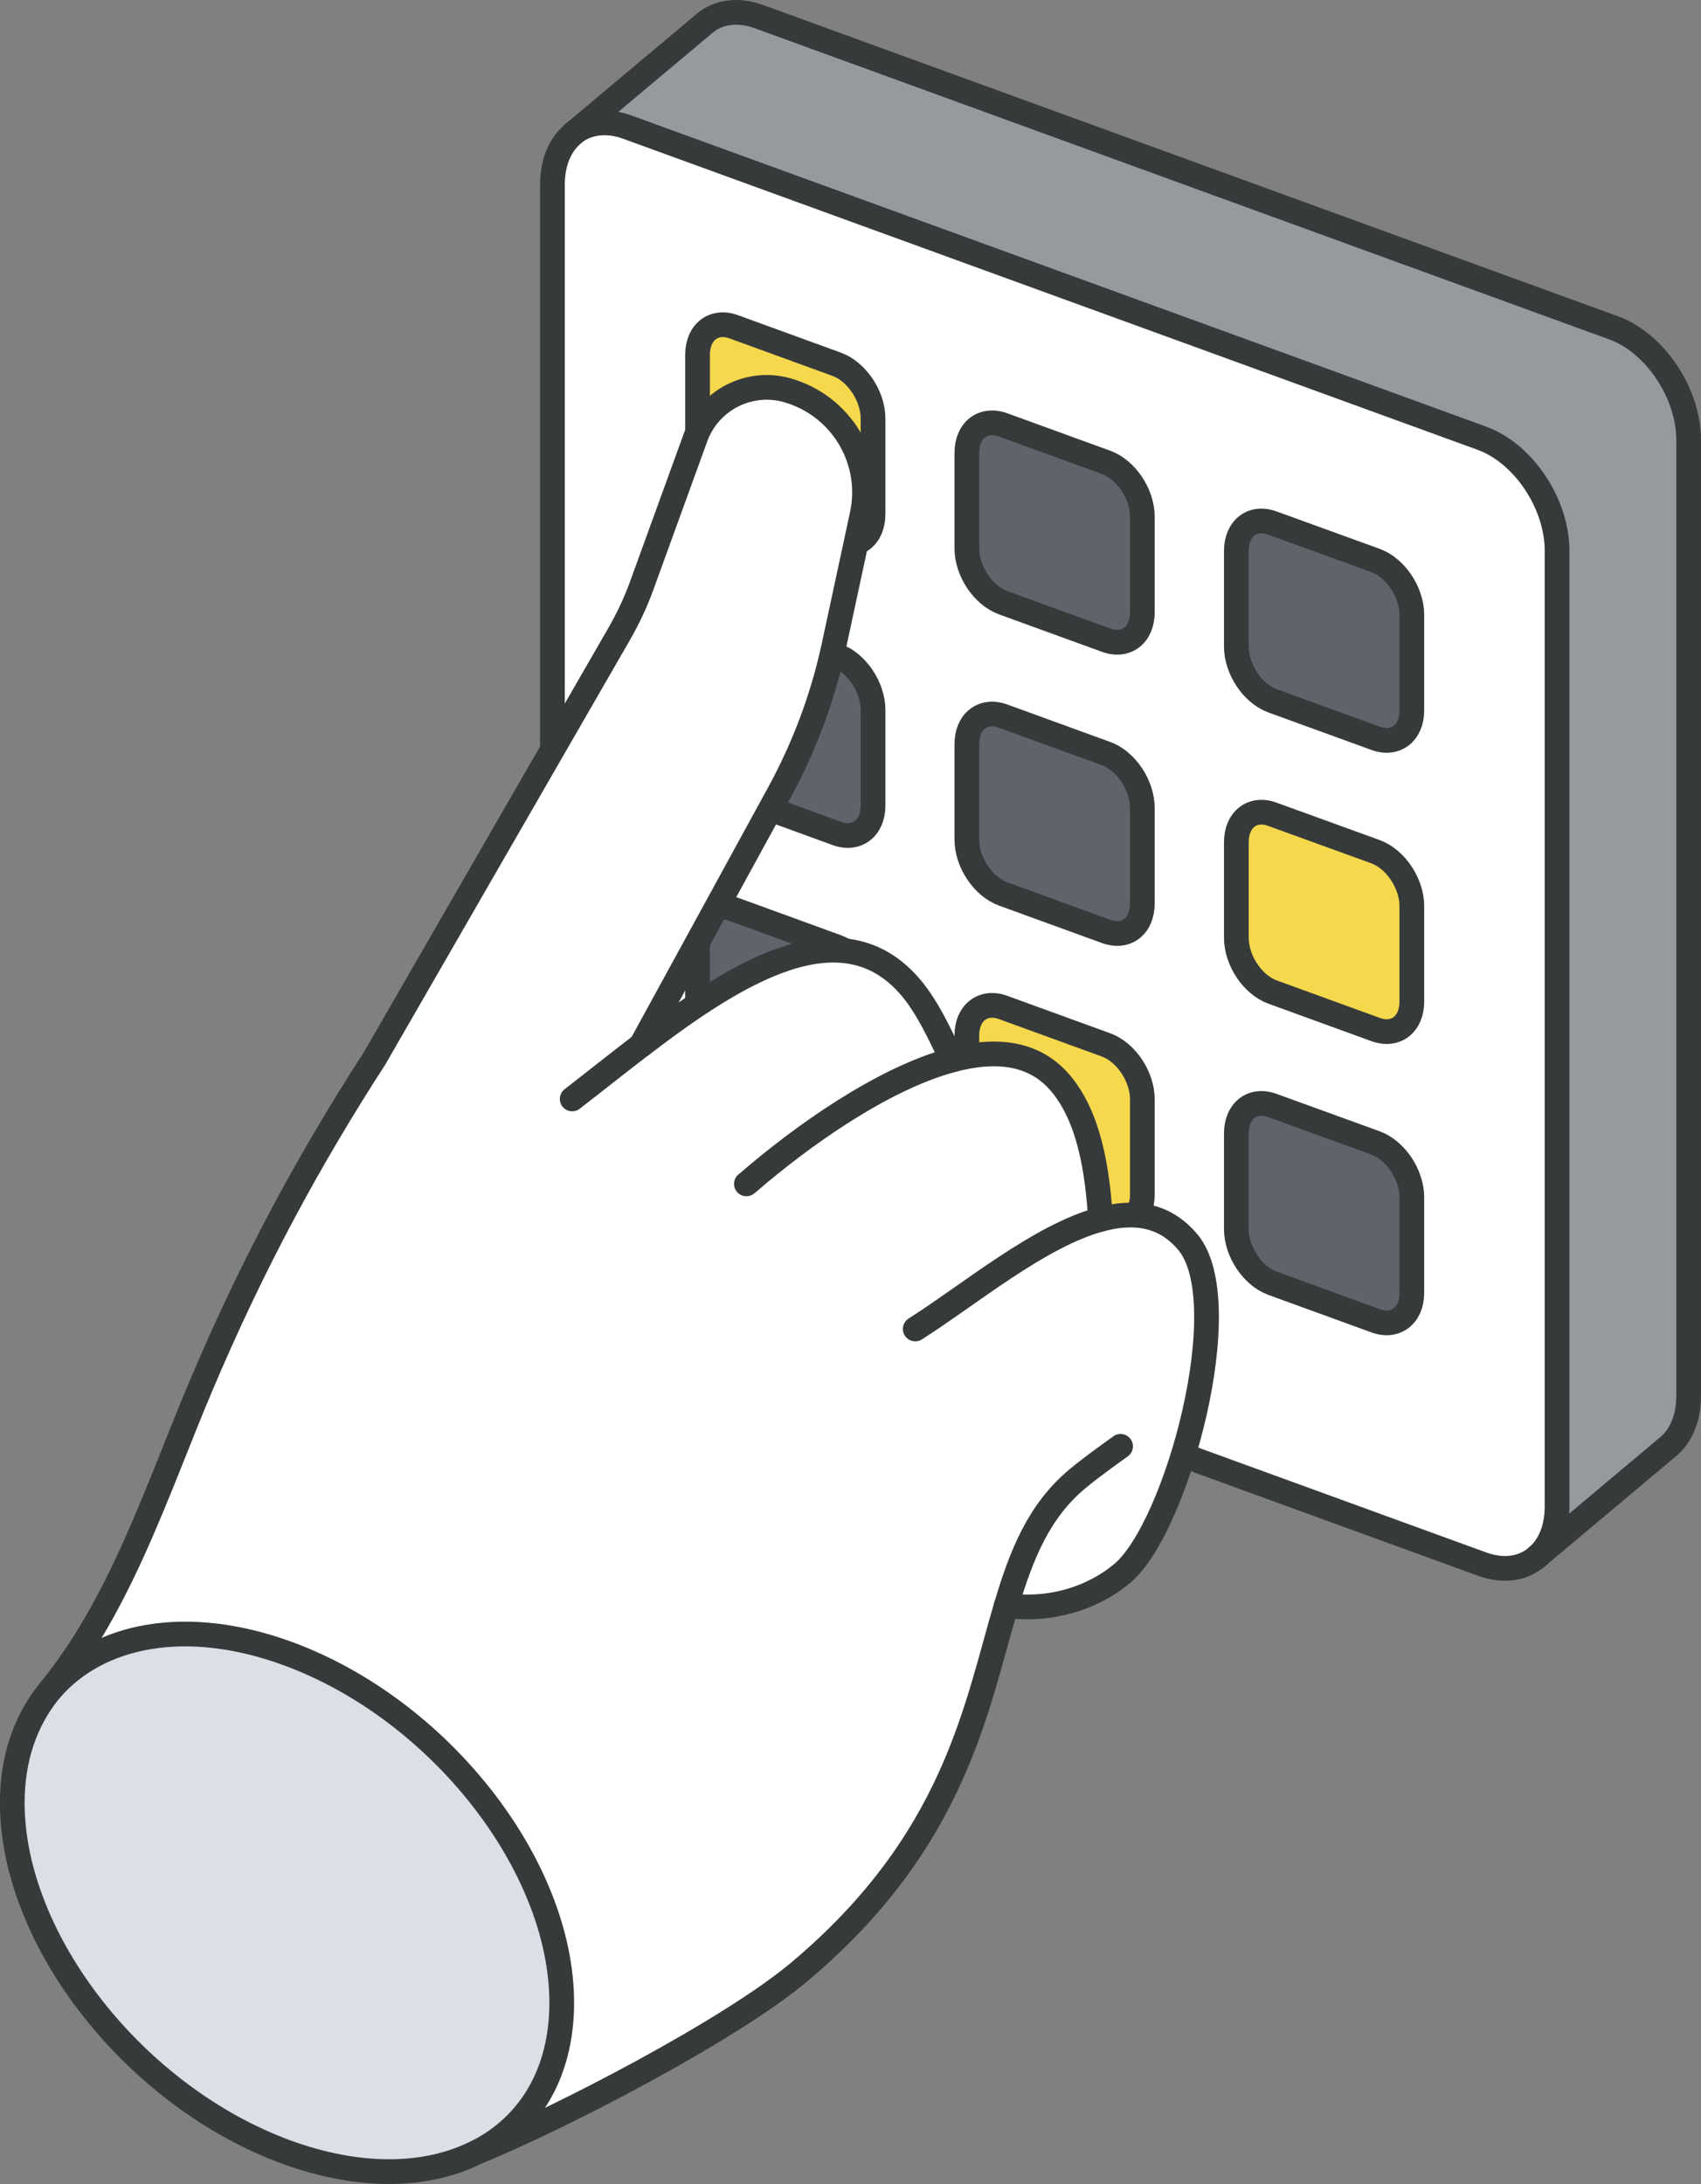 <?xml version="1.0" encoding="UTF-8"?>
<svg id="Layer_2" data-name="Layer 2" xmlns="http://www.w3.org/2000/svg" viewBox="0 0 172.06 220.86">
  <rect x="0" y="0" width="172.06" height="220.86" fill="#808080" stroke="none"/>
  <defs>
    <style>
      .cls-1 {
        fill: #f6d84c;
      }

      .cls-2 {
        fill: #969a9e;
      }

      .cls-3 {
        fill: #fff;
      }

      .cls-4 {
        fill: #dae0e5;
      }

      .cls-5 {
        fill: none;
        stroke: #373a3a;
        stroke-linecap: round;
        stroke-linejoin: round;
        stroke-width: 2.5px;
      }

      .cls-6 {
        fill: #5f646b;
      }
    </style>
  </defs>
  <g id="icons">
    <g>
      <g>
        <g>
          <path class="cls-2" d="M170.81,44.5v96.66c0,2.28-.79,4.06-2.07,5.13l-13.31,11.17h0c1.28-1.07,2.05-2.86,2.05-5.13V55.67c0-4.74-3.39-9.82-7.59-11.36L63.47,12.86c-2.08-.76-3.97-.49-5.34.53l13.13-11.01c1.38-1.17,3.34-1.48,5.52-.7l86.44,31.47c4.19,1.52,7.6,6.6,7.6,11.35Z"/>
          <path class="cls-3" d="M157.49,55.67v96.66c0,2.27-.78,4.06-2.05,5.12-1.38,1.18-3.34,1.5-5.53.71l-86.44-31.46c-4.19-1.53-7.6-6.61-7.6-11.36V18.68c0-2.27.79-4.06,2.07-5.13l.19-.16c1.37-1.02,3.26-1.29,5.34-.53l86.44,31.46c4.19,1.53,7.59,6.61,7.59,11.36ZM142.81,130.74v-9.67c0-2.29-1.65-4.75-3.67-5.49l-10.42-3.78c-2.02-.75-3.66.52-3.66,2.81v9.67c0,2.3,1.64,4.75,3.66,5.49l10.42,3.79c2.02.74,3.67-.52,3.67-2.82ZM142.81,101.29v-9.67c0-2.29-1.65-4.75-3.67-5.49l-10.42-3.78c-2.02-.75-3.66.52-3.66,2.81v9.67c0,2.3,1.64,4.75,3.66,5.49l10.42,3.79c2.02.74,3.67-.52,3.67-2.82ZM142.81,71.83v-9.67c0-2.29-1.65-4.75-3.67-5.49l-10.42-3.78c-2.02-.75-3.66.52-3.66,2.81v9.67c0,2.3,1.64,4.75,3.66,5.49l10.42,3.79c2.02.74,3.67-.52,3.67-2.82ZM115.55,120.82v-9.67c0-2.29-1.64-4.75-3.66-5.49l-10.42-3.79c-2.02-.74-3.67.53-3.67,2.82v9.67c0,2.3,1.65,4.75,3.67,5.49l10.42,3.79c2.02.74,3.66-.53,3.66-2.82ZM115.55,91.37v-9.67c0-2.29-1.64-4.75-3.66-5.49l-10.42-3.79c-2.02-.74-3.67.53-3.67,2.82v9.67c0,2.3,1.65,4.75,3.67,5.49l10.42,3.79c2.02.74,3.66-.53,3.66-2.82ZM115.55,61.92v-9.67c0-2.29-1.64-4.75-3.66-5.49l-10.42-3.79c-2.02-.74-3.67.53-3.67,2.82v9.67c0,2.3,1.65,4.75,3.67,5.49l10.42,3.79c2.02.74,3.66-.53,3.66-2.82ZM88.31,110.91v-9.67c0-2.29-1.65-4.75-3.67-5.49l-10.41-3.79c-2.02-.74-3.67.53-3.67,2.82v9.67c0,2.29,1.65,4.75,3.67,5.49l10.41,3.79c2.02.74,3.67-.53,3.67-2.82ZM88.31,81.45v-9.67c0-2.29-1.65-4.75-3.67-5.49l-10.41-3.79c-2.02-.74-3.67.53-3.67,2.82v9.67c0,2.29,1.65,4.75,3.67,5.49l10.41,3.79c2.02.74,3.67-.53,3.67-2.82ZM88.31,52v-9.67c0-2.29-1.65-4.75-3.67-5.49l-10.41-3.79c-2.02-.74-3.67.53-3.67,2.82v9.67c0,2.29,1.65,4.75,3.67,5.49l10.41,3.79c2.02.74,3.67-.53,3.67-2.82Z"/>
          <path class="cls-6" d="M142.81,121.07v9.67c0,2.3-1.65,3.56-3.67,2.82l-10.42-3.79c-2.02-.74-3.66-3.19-3.66-5.49v-9.67c0-2.29,1.64-3.56,3.66-2.81l10.42,3.78c2.02.74,3.67,3.2,3.67,5.49Z"/>
          <path class="cls-1" d="M142.81,91.62v9.67c0,2.3-1.65,3.56-3.67,2.82l-10.42-3.79c-2.02-.74-3.66-3.19-3.66-5.49v-9.67c0-2.29,1.64-3.56,3.66-2.81l10.42,3.78c2.02.74,3.67,3.2,3.67,5.49Z"/>
          <path class="cls-6" d="M142.81,62.16v9.67c0,2.3-1.65,3.56-3.67,2.82l-10.42-3.79c-2.02-.74-3.66-3.19-3.66-5.49v-9.67c0-2.29,1.64-3.56,3.66-2.81l10.42,3.78c2.02.74,3.67,3.2,3.67,5.49Z"/>
          <path class="cls-1" d="M115.55,111.15v9.67c0,2.29-1.64,3.56-3.66,2.82l-10.42-3.79c-2.02-.74-3.67-3.19-3.67-5.49v-9.67c0-2.29,1.65-3.56,3.67-2.82l10.42,3.79c2.02.74,3.66,3.2,3.66,5.49Z"/>
          <path class="cls-6" d="M115.55,81.7v9.67c0,2.29-1.64,3.56-3.66,2.82l-10.42-3.79c-2.02-.74-3.67-3.19-3.67-5.49v-9.67c0-2.29,1.65-3.56,3.67-2.82l10.42,3.79c2.02.74,3.66,3.2,3.66,5.49Z"/>
          <path class="cls-6" d="M115.55,52.25v9.67c0,2.29-1.64,3.56-3.66,2.82l-10.42-3.79c-2.02-.74-3.67-3.19-3.67-5.49v-9.67c0-2.29,1.65-3.56,3.67-2.82l10.42,3.79c2.02.74,3.66,3.2,3.66,5.49Z"/>
          <path class="cls-6" d="M88.31,101.24v9.67c0,2.29-1.65,3.56-3.67,2.82l-10.41-3.79c-2.02-.74-3.67-3.2-3.67-5.49v-9.67c0-2.29,1.65-3.56,3.67-2.82l10.41,3.79c2.02.74,3.67,3.2,3.67,5.49Z"/>
          <path class="cls-6" d="M88.31,71.78v9.67c0,2.29-1.65,3.56-3.67,2.82l-10.41-3.79c-2.02-.74-3.67-3.2-3.67-5.49v-9.67c0-2.29,1.65-3.56,3.67-2.82l10.41,3.79c2.02.74,3.67,3.2,3.67,5.49Z"/>
          <path class="cls-1" d="M88.31,42.33v9.67c0,2.29-1.65,3.56-3.67,2.82l-10.41-3.79c-2.02-.74-3.67-3.2-3.67-5.49v-9.67c0-2.29,1.65-3.56,3.67-2.82l10.41,3.79c2.02.74,3.67,3.2,3.67,5.49Z"/>
        </g>
        <g>
          <path class="cls-5" d="M58.13,13.39c1.37-1.02,3.26-1.29,5.34-.53l86.44,31.46c4.19,1.53,7.59,6.61,7.59,11.36v96.66c0,2.27-.78,4.05-2.05,5.12-1.39,1.17-3.34,1.5-5.53.71l-86.44-31.46c-4.19-1.53-7.6-6.61-7.6-11.36V18.68c0-2.27.79-4.06,2.07-5.13"/>
          <path class="cls-5" d="M84.64,54.82l-10.41-3.79c-2.02-.74-3.67-3.2-3.67-5.49v-9.67c0-2.29,1.65-3.56,3.67-2.82l10.41,3.79c2.02.74,3.67,3.2,3.67,5.49v9.67c0,2.29-1.65,3.56-3.67,2.82Z"/>
          <path class="cls-5" d="M111.89,64.74l-10.42-3.79c-2.02-.74-3.67-3.19-3.67-5.49v-9.67c0-2.29,1.65-3.56,3.67-2.82l10.42,3.79c2.02.74,3.66,3.2,3.66,5.49v9.67c0,2.29-1.64,3.56-3.66,2.82Z"/>
          <path class="cls-5" d="M139.14,74.66l-10.42-3.79c-2.02-.74-3.66-3.19-3.66-5.49v-9.67c0-2.29,1.64-3.56,3.66-2.81l10.42,3.78c2.02.74,3.67,3.2,3.67,5.49v9.67c0,2.3-1.65,3.56-3.67,2.82Z"/>
          <path class="cls-5" d="M84.64,84.28l-10.41-3.79c-2.02-.74-3.67-3.2-3.67-5.49v-9.67c0-2.29,1.65-3.56,3.67-2.82l10.41,3.79c2.02.74,3.67,3.2,3.67,5.49v9.67c0,2.29-1.65,3.56-3.67,2.82Z"/>
          <path class="cls-5" d="M111.89,94.19l-10.42-3.79c-2.02-.74-3.67-3.19-3.67-5.49v-9.67c0-2.29,1.65-3.56,3.67-2.82l10.42,3.79c2.02.74,3.66,3.2,3.66,5.49v9.67c0,2.29-1.64,3.56-3.66,2.82Z"/>
          <path class="cls-5" d="M139.14,104.11l-10.42-3.79c-2.02-.74-3.66-3.19-3.66-5.49v-9.67c0-2.29,1.64-3.56,3.66-2.81l10.42,3.78c2.02.74,3.67,3.2,3.67,5.49v9.67c0,2.3-1.65,3.56-3.67,2.82Z"/>
          <path class="cls-5" d="M84.64,113.73l-10.41-3.79c-2.02-.74-3.67-3.2-3.67-5.49v-9.67c0-2.29,1.65-3.56,3.67-2.82l10.41,3.79c2.02.74,3.67,3.2,3.67,5.49v9.67c0,2.29-1.65,3.56-3.67,2.82Z"/>
          <path class="cls-5" d="M111.89,123.65l-10.42-3.79c-2.02-.74-3.67-3.19-3.67-5.49v-9.67c0-2.29,1.65-3.56,3.67-2.82l10.42,3.79c2.02.74,3.66,3.2,3.66,5.49v9.67c0,2.29-1.64,3.56-3.66,2.82Z"/>
          <path class="cls-5" d="M139.14,133.56l-10.42-3.79c-2.02-.74-3.66-3.19-3.66-5.49v-9.67c0-2.29,1.64-3.56,3.66-2.81l10.42,3.78c2.02.74,3.67,3.2,3.67,5.49v9.67c0,2.3-1.65,3.56-3.67,2.82Z"/>
          <path class="cls-5" d="M57.93,13.55l13.32-11.17c1.38-1.17,3.34-1.48,5.52-.7l86.44,31.47c4.19,1.52,7.6,6.6,7.6,11.35v96.66c0,2.28-.79,4.06-2.07,5.13l-13.31,11.17"/>
        </g>
      </g>
      <g>
        <g>
          <path class="cls-3" d="M96.31,107.18c4.36-1.17,8.31-.81,10.98,2.37,2.9,3.45,3.72,8.79,4.03,13.75,3.38-.91,6.48-.52,8.84,2.3,5.09,6.06-1.1,28.86-6.63,33.5-2.88,2.42-7.12,3.87-11.74,3.25-3.09,10.37-5.17,23.84-20.98,37.09-6.96,5.85-24.19,14.77-32.51,18.17,5.25-2.68,8.53-7.93,8.53-15.08,0-13.93-12.44-29.76-27.79-35.34-10.17-3.7-19.07-1.97-23.91,3.67,7.13-8.77,10.75-20.14,15.14-30.55,5.36-12.71,11.2-23.35,17.64-33.3l24.7-42.85c.94-1.63,1.74-3.33,2.37-5.1l5.39-14.84c1.37-3.79,5.46-5.87,9.33-4.74,5.43,1.57,8.71,7.07,7.51,12.59l-2.85,13.25c-1.12,5.2-3,10.23-5.56,14.91l-13.93,25.46c9.59-7.33,20.33-14.08,27.3-5.79,1.71,2.04,2.92,4.72,4.15,7.28Z"/>
          <path class="cls-4" d="M29.04,167.19c15.34,5.58,27.79,21.41,27.79,35.34,0,7.15-3.27,12.4-8.53,15.08-.01.01-.02.01-.04.01-4.99,2.54-11.76,2.74-19.22.03-15.34-5.59-27.79-21.42-27.79-35.35,0-4.55,1.37-8.3,3.66-11.17.07-.09.14-.18.21-.27,4.87-5.62,13.74-7.37,23.91-3.67Z"/>
        </g>
        <g>
          <path class="cls-5" d="M5.12,170.86c7.13-8.77,10.75-20.14,15.14-30.55,5.36-12.71,11.2-23.35,17.64-33.3l24.7-42.85c.94-1.63,1.74-3.33,2.37-5.1l5.39-14.84c1.37-3.79,5.46-5.87,9.33-4.74,5.43,1.57,8.71,7.07,7.51,12.59l-2.85,13.25c-1.12,5.2-3,10.23-5.56,14.91l-13.93,25.46"/>
          <path class="cls-5" d="M57.88,111.13c2.2-1.7,4.55-3.58,6.97-5.43h.01c9.59-7.34,20.33-14.09,27.3-5.8,1.71,2.04,2.92,4.72,4.15,7.28"/>
          <path class="cls-5" d="M75.5,119.72c.08-.07.17-.14.27-.22,5.15-4.45,13.39-10.4,20.54-12.31,4.36-1.17,8.31-.81,10.98,2.37,2.9,3.45,3.72,8.79,4.03,13.75"/>
          <path class="cls-5" d="M92.58,134.39c5.41-3.42,12.54-9.42,18.73-11.08,3.38-.91,6.48-.52,8.84,2.3,5.09,6.06-1.1,28.86-6.63,33.5-2.88,2.42-7.12,3.87-11.74,3.25"/>
          <path class="cls-5" d="M48.3,217.61c8.32-3.39,25.55-12.32,32.51-18.17,15.81-13.25,17.89-26.72,20.98-37.09,1.53-5.15,3.3-9.54,7.14-12.76,1.46-1.22,3.02-2.32,4.42-3.33"/>
          <path class="cls-5" d="M5.12,170.86c4.87-5.62,13.74-7.37,23.91-3.67,15.34,5.58,27.79,21.41,27.79,35.34,0,7.15-3.27,12.4-8.53,15.08-.01.01-.02.01-.04.01-4.99,2.54-11.76,2.74-19.22.03-15.34-5.59-27.79-21.42-27.79-35.35,0-4.55,1.37-8.3,3.66-11.17.07-.09.14-.18.21-.27Z"/>
        </g>
      </g>
    </g>
  </g>
</svg>